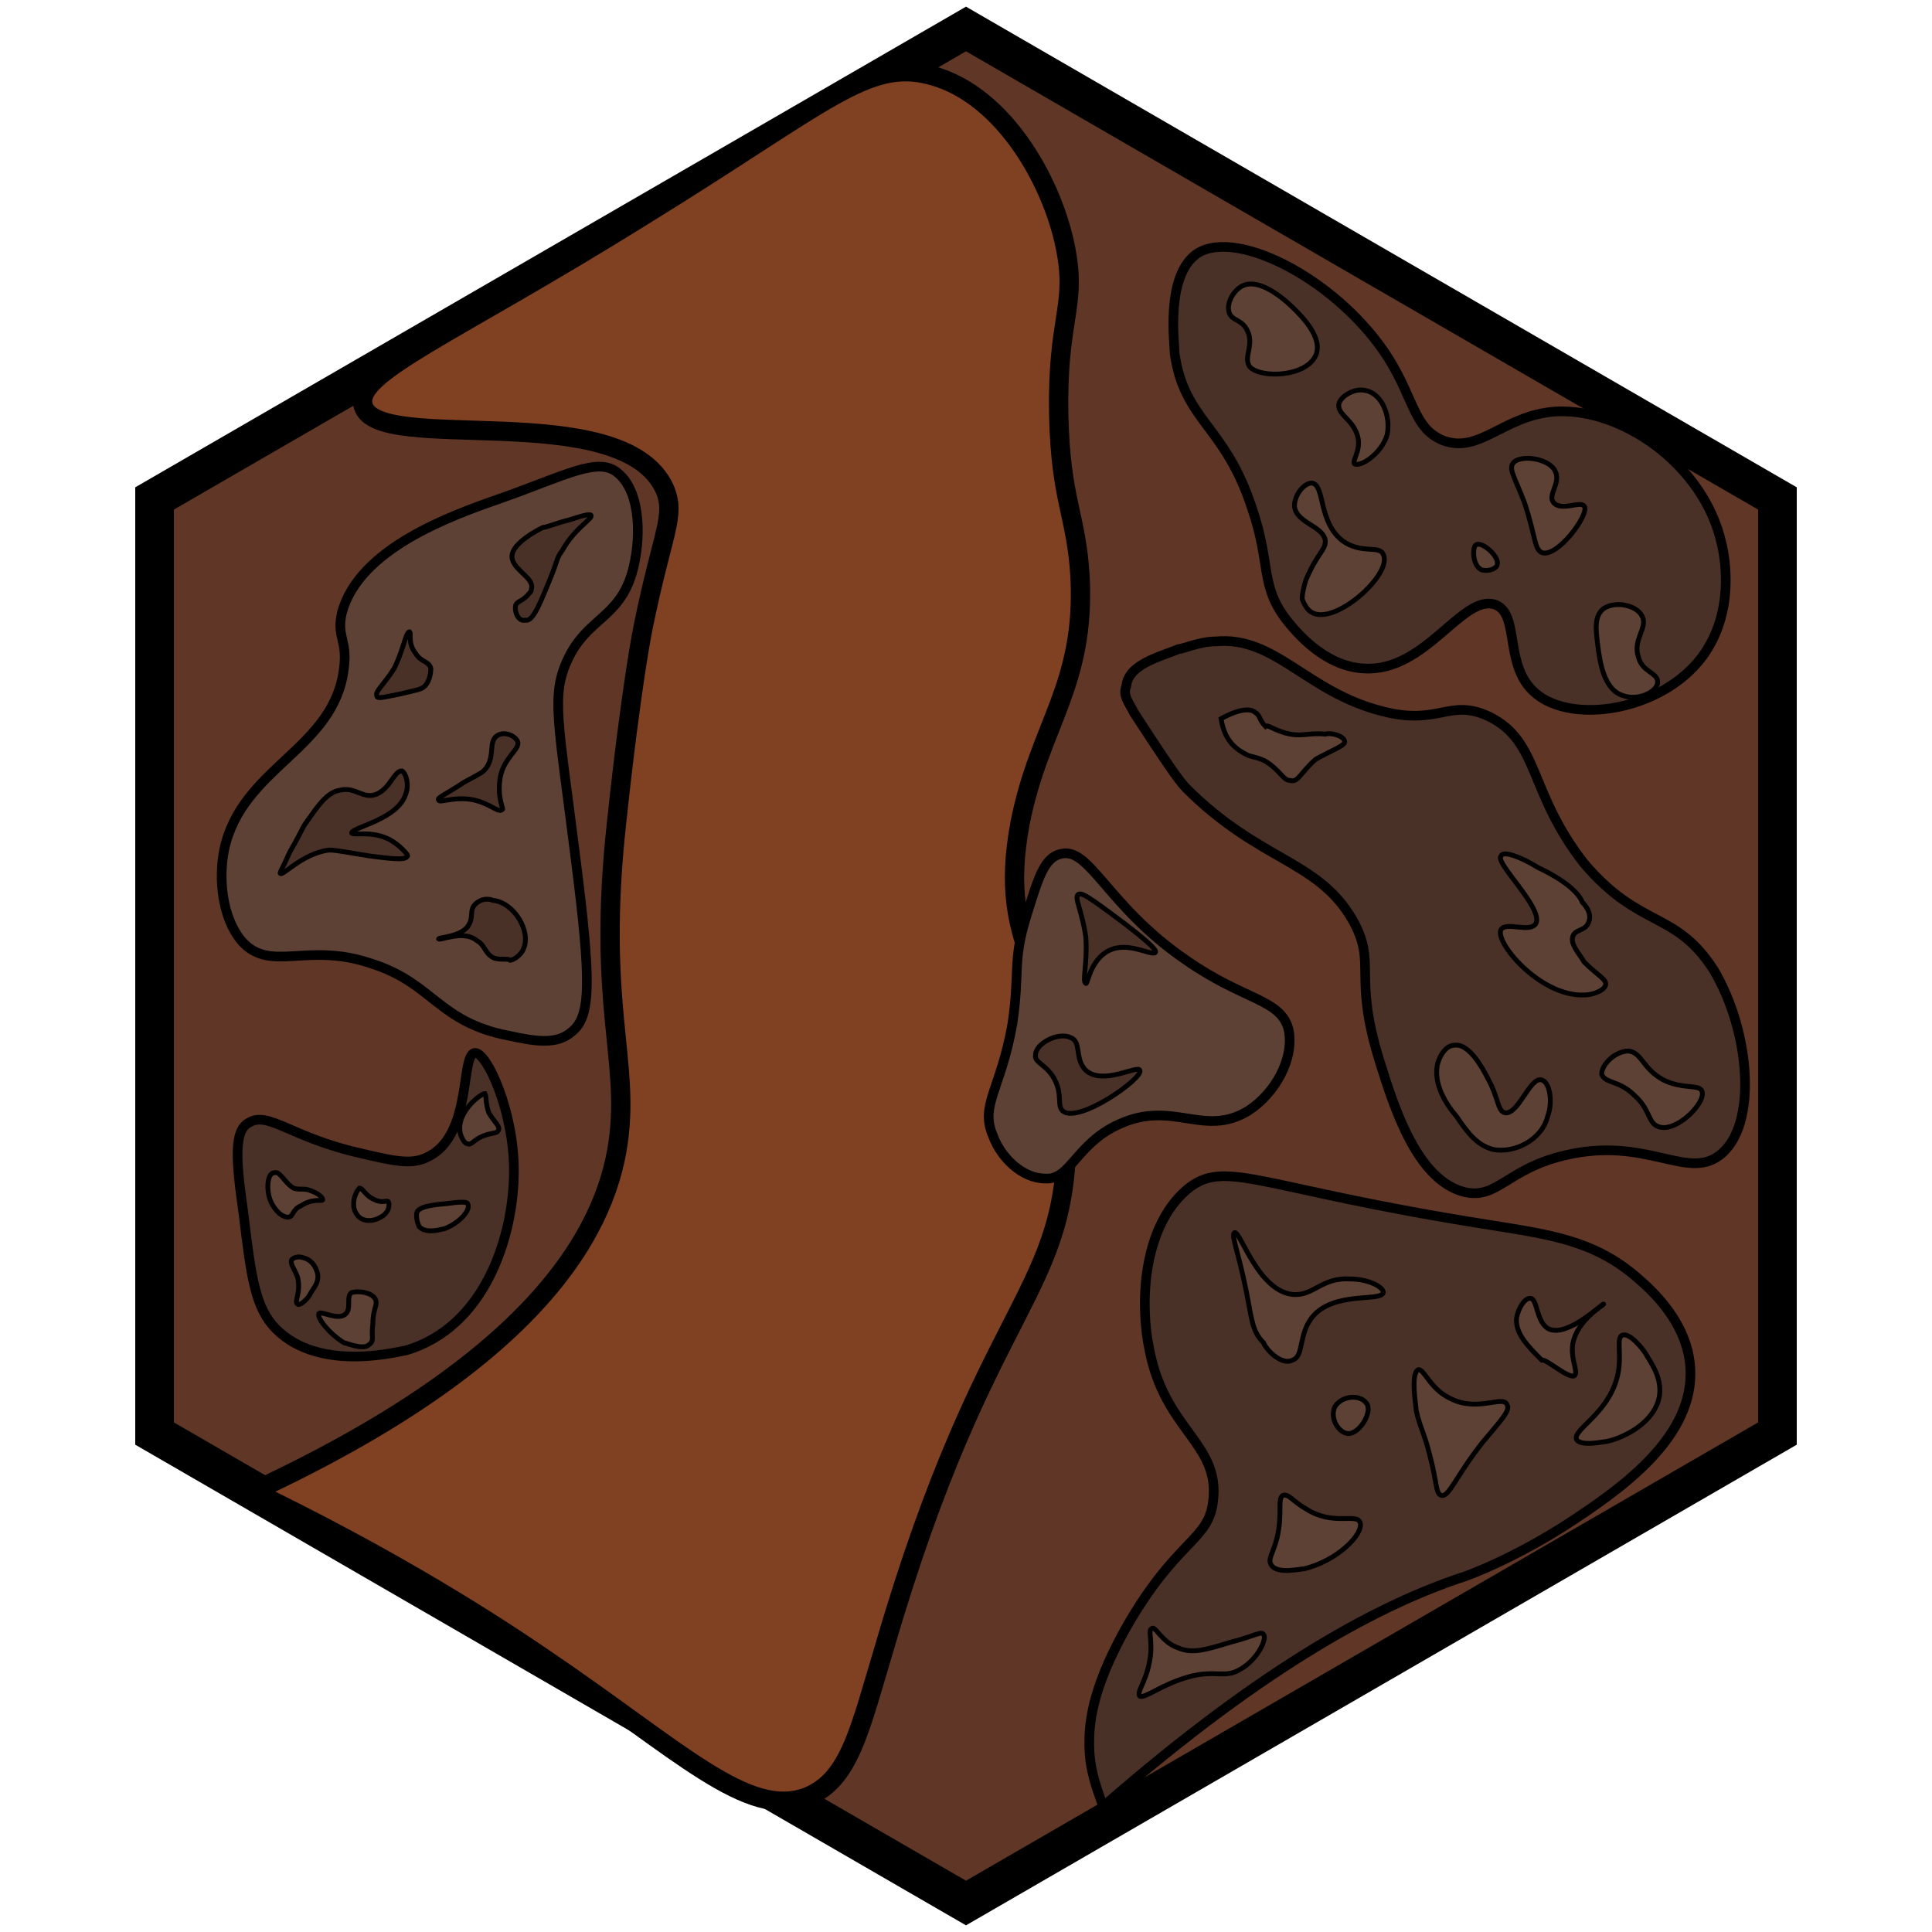 <?xml version="1.0" encoding="utf-8"?>
<!-- Generator: Adobe Illustrator 26.0.3, SVG Export Plug-In . SVG Version: 6.00 Build 0)  -->
<svg version="1.1" id="Ebene_2_00000074422167821747138070000012155992511794515371_"
	 xmlns="http://www.w3.org/2000/svg" xmlns:xlink="http://www.w3.org/1999/xlink" x="0px" y="0px" viewBox="0 0 100 100"
	 style="enable-background:new 0 0 100 100;" xml:space="preserve">
<style type="text/css">
	.st0{fill:#603726;stroke:#000000;stroke-width:2;stroke-miterlimit:10;}
	.st1{fill:#804122;stroke:#000000;stroke-miterlimit:10;}
	.st2{fill:#493127;stroke:#000000;stroke-width:0.5;stroke-miterlimit:10;}
	.st3{fill:#5D4135;stroke:#000000;stroke-width:0.5;stroke-miterlimit:10;}
	.st4{fill:#5D4135;stroke:#000000;stroke-width:0.25;stroke-miterlimit:10;}
	.st5{fill:#493127;stroke:#000000;stroke-width:0.25;stroke-miterlimit:10;}
</style>
<polygon class="st0" points="92,25.8 50,1.5 8,25.8 8,74.2 50,98.5 92,74.2 "/>
<path class="st1" d="M28.1,85.8c7.1,4.8,10.6,8.4,13.7,7.2c2.2-0.9,2.7-3.5,4-7.8c5.3-18.2,9.6-18.1,9.4-27
	c-0.2-8.1-3.7-8.7-2.4-15.6c1-5.1,3.4-7.1,3.1-12.8c-0.2-3.2-1-3.9-1.1-8.3c-0.1-4.9,0.9-5.6,0.4-8.4c-0.6-3.5-3.2-8.2-7-9.2
	c-3.3-0.9-5.4,1.4-14.8,7.2c-10.1,6.3-15.1,8.2-14.6,9.9c0.7,2.6,13.4-0.5,15.6,4.3c0.6,1.4-0.1,2.2-1.1,7.1c0,0-0.6,2.8-1.4,10.3
	c-1,9.3,0.7,12.1,0.1,16.4c-0.7,5-4.7,11.5-18.9,18.1C19.3,80.2,24.3,83.2,28.1,85.8z"/>
<path class="st2" d="M75.5,81.7c0.4-0.1,2.8-1,5.6-2.8c2.6-1.7,6.4-4.3,6.4-7.8c0-2.6-2.1-4.4-2.8-5c-2.2-1.9-4.5-2.2-7.6-2.7
	c-12.1-1.9-13.7-3.5-15.7-1.8c-2.3,2-2.4,6-1.9,8.3c0.8,4.1,3.6,4.8,3.3,7.7c-0.2,2.2-1.9,2-4.6,6.8c-1.7,3.1-1.9,4.9-1.8,6.4
	c0.1,1.2,0.5,2.1,0.7,2.7C65.8,85.9,71.7,83,75.5,81.7z"/>
<path class="st2" d="M12.6,62.8c0.4,3.3,0.6,4.9,1.7,6c2.3,2.3,6.5,1.1,6.7,1.1c4.1-1.2,5.6-5.9,5.6-9.3c0-3.1-1.4-6.1-2-6.1
	c-0.8,0-0.1,4.3-2.5,5.4c-0.8,0.4-1.7,0.2-3.4-0.2c-3.6-0.8-4.8-2.2-5.8-1.6C12.1,58.5,12.2,60,12.6,62.8z"/>
<path class="st2" d="M58.7,36.9c1.5,2.3,2.3,3.5,2.7,3.9c3.8,3.8,6.8,3.7,8.6,6.8c1.3,2.3,0,2.8,1.4,7.3c0.8,2.6,2,6.2,4.4,6.8
	c1.7,0.4,2.2-1.2,5.2-1.9c4.2-1,6.3,1.3,8,0c2-1.5,1.6-6.4-0.3-9.6c-2-3.1-3.8-2.1-6.7-5.5c-2.9-3.7-2.3-6.3-4.9-7.6
	c-2.1-1-2.6,0.5-5.6-0.3c-3.9-1-5.5-3.9-8.6-3.6c-0.8,0-1.7,0.4-1.9,0.4c-1,0.4-2.6,0.8-2.7,1.9C58.1,36,58.4,36.3,58.7,36.9z"/>
<path class="st3" d="M57.9,58.2c2.8-1.3,4.4,0.7,6.7-0.7c1.4-0.9,2.4-2.7,2.1-4.2c-0.4-1.6-2.3-1.5-5.3-3.6c-4.1-2.8-5-5.9-6.5-5.5
	c-0.9,0.2-1.2,1.4-1.8,3.3c-0.7,2.3-0.3,2.8-0.7,5.5c-0.6,3.4-1.7,4.2-1,5.8c0.4,1.1,1.5,2.2,2.7,2.2C55.4,61.1,55.7,59.2,57.9,58.2
	z"/>
<path class="st3" d="M29.8,44.5c-0.9-7.2-1.3-8.5-0.4-10.4c1-2.1,2.6-2.1,3.3-4.4c0.5-1.7,0.5-4.2-0.7-5.2c-1-0.9-2.7,0.1-6.1,1.3
	c-2.6,0.9-7.3,2.6-8.2,5.9c-0.3,1.3,0.3,1.4,0.1,2.9c-0.5,4.2-5.3,5.1-6.2,9.4c-0.3,1.5-0.1,3.5,0.9,4.7c1.5,1.7,3.4,0,6.8,1.2
	c3.1,1,3.4,3,7,3.7c1.4,0.3,2.5,0.5,3.3-0.2C30.6,52.6,30.6,50.8,29.8,44.5z"/>
<path class="st2" d="M77.4,31.3c1.3,0.5,0.4,3.2,2.1,4.6c1.9,1.6,6.5,0.9,8.6-1.9c1.7-2.3,1.2-5.1,1-5.9c-0.9-4-5.1-7-8.6-6.8
	c-2.7,0.2-3.9,2.2-5.8,1.5c-1.5-0.6-1.5-2.1-2.8-4.2c-2.5-4-7.8-6.8-9.9-5.5c-1.7,1.1-1.2,4.7-1.2,5.2c0.5,3.5,2.6,3.7,4,8
	c1,2.9,0.4,4,1.8,5.8c0.4,0.5,1.9,2.4,4,2.5C73.8,34.8,75.7,30.7,77.4,31.3z"/>
<path class="st4" d="M64.6,39.1c0.3,0.1,0.5,0.1,0.9,0.3c0.8,0.5,0.9,1,1.3,1c0.4,0.1,0.5-0.4,1.3-1.1c0.9-0.5,1.5-0.7,1.5-0.9
	c0-0.3-0.7-0.5-1-0.4c-0.9-0.1-1.3,0.2-2.2-0.1c-0.6-0.2-0.8-0.4-0.9-0.3c-0.3-0.3-0.3-0.6-0.5-0.7c-0.2-0.2-0.7-0.3-1.8,0.3
	C63.4,38.4,64,38.8,64.6,39.1z"/>
<path class="st4" d="M79.5,47.8c-0.3,0.5-1.5-0.1-1.8,0.3c-0.4,0.6,2,3.5,4.3,3.4c0.4,0,1-0.2,1.1-0.5c0.1-0.3-0.4-0.5-1.1-1.2
	c-0.3-0.5-0.7-0.9-0.6-1.3c0.1-0.4,0.6-0.3,0.8-0.7c0.2-0.4,0-0.8-0.3-1.1c-0.1-0.3-0.6-1-2.3-1.8c-0.8-0.5-1.8-0.9-1.9-0.6
	C77.3,44.6,79.9,47,79.5,47.8z"/>
<path class="st4" d="M74.4,55.1c-0.2,1,0.4,2,1,2.7c0.6,0.9,1.1,1.5,1.9,1.7c1.1,0.2,2.5-0.5,2.8-1.7c0.3-0.8,0.1-1.8-0.3-1.9
	c-0.6-0.2-1.2,1.8-1.9,1.7c-0.4-0.1-0.3-0.7-0.9-1.8c-0.3-0.6-1-1.8-1.7-1.7C74.8,54.1,74.5,54.7,74.4,55.1z"/>
<path class="st4" d="M84.3,54.4c0.7,0.1,0.7,0.9,1.8,1.5c1,0.5,1.9,0.2,2,0.6c0.2,0.6-1.4,2.2-2.3,1.8c-0.5-0.2-0.4-0.9-1.2-1.6
	c-0.8-0.8-1.5-0.6-1.7-1.1C82.9,55.1,83.6,54.4,84.3,54.4z"/>
<path class="st5" d="M56.2,55.4c0.9,0.8,2.7-0.3,2.8,0c0.2,0.4-3.2,2.8-4,2.1c-0.3-0.3,0-0.8-0.4-1.6s-1.1-0.9-1-1.3
	c0-0.6,1.2-1.2,1.8-0.9C56,53.9,55.6,54.8,56.2,55.4z"/>
<path class="st4" d="M23.8,58.5c0,0.2,0.2,0.7,0.4,0.7c0.2,0.1,0.3-0.2,0.8-0.4c0.5-0.2,0.7-0.1,0.8-0.3c0.1-0.2-0.2-0.4-0.5-0.9
	c-0.2-0.6-0.1-0.8-0.2-1C24.9,56.6,23.7,57.5,23.8,58.5z"/>
<path class="st4" d="M23.1,62.3c-1.3,0.1-1.4,0.3-1.5,0.4c-0.1,0.2,0,0.6,0.1,0.8c0.4,0.4,1.2,0.1,1.3,0.1c0.8-0.3,1.4-1,1.2-1.3
	C24.2,62.2,23.8,62.2,23.1,62.3z"/>
<path class="st4" d="M18.5,62.9c0.3,0.4,0.9,0.3,1.2,0.1c0.4-0.2,0.5-0.6,0.4-0.8c-0.1-0.1-0.3,0.1-0.7-0.1
	c-0.5-0.2-0.6-0.6-0.8-0.6C18.4,61.7,18.1,62.4,18.5,62.9z"/>
<path class="st4" d="M14.2,60.7c-0.3,0-0.4,0.6-0.3,1.1c0.1,0.6,0.6,1.2,1,1.2c0.3,0,0.2-0.4,0.7-0.6c0.6-0.4,1.1-0.2,1.1-0.3
	c0-0.2-0.4-0.4-0.7-0.5s-0.5,0-0.8-0.1C14.7,61.2,14.5,60.6,14.2,60.7z"/>
<path class="st4" d="M15.1,65.2c-0.1,0.2,0.1,0.4,0.3,0.9c0.2,0.8-0.2,1.3,0,1.4c0.1,0.1,0.5-0.2,0.7-0.6c0.1-0.2,0.5-0.6,0.3-1.1
	c-0.1-0.3-0.3-0.6-0.7-0.7C15.4,65,15.2,65.1,15.1,65.2z"/>
<path class="st5" d="M57.4,49.2c1-0.5,2.2,0.3,2.4,0.1c0.1-0.1-0.3-0.5-1.6-1.5c-2-1.5-2.2-1.6-2.4-1.5c-0.2,0.2,0.2,0.8,0.4,2.2
	c0.1,1.3-0.2,2.3,0,2.4C56.3,51,56.4,49.7,57.4,49.2z"/>
<path class="st5" d="M25.6,49.6c-0.5-0.2-0.5-0.7-0.9-0.9c-0.7-0.6-1.9,0-2-0.1c0-0.1,1.3-0.1,1.6-0.8c0.2-0.4,0-0.7,0.3-1
	c0.3-0.3,0.7-0.3,0.9-0.2c1.1,0.1,2,1.6,1.6,2.5c-0.1,0.3-0.5,0.6-0.7,0.6C26.3,49.6,26,49.7,25.6,49.6z"/>
<path class="st5" d="M25.9,40.2c0.2-1,1-1.4,0.9-1.8c-0.1-0.3-0.7-0.6-1.1-0.3c-0.4,0.3-0.1,1-0.5,1.6c-0.2,0.3-0.3,0.3-1.2,0.8
	c-0.9,0.6-1.4,0.8-1.3,0.9c0,0.2,0.8-0.2,1.8,0c0.9,0.2,1.3,0.7,1.5,0.5C26.1,41.9,25.7,41.3,25.9,40.2z"/>
<path class="st5" d="M28.5,29.9c0.4-1,0.3-1,0.6-1.4c0.6-1.1,1.5-1.6,1.5-1.8c0-0.1-0.2-0.1-1.1,0.2c-0.8,0.2-1.2,0.4-1.4,0.4
	c-0.2,0.1-1.6,0.8-1.6,1.5c0,0.7,1.2,1.1,1,1.7c0,0.1,0,0.1-0.1,0.2c-0.3,0.4-0.6,0.4-0.7,0.6c-0.1,0.3,0.1,0.9,0.5,0.8
	C27.6,32.2,28,31.1,28.5,29.9z"/>
<path class="st5" d="M19.1,44.3C17.3,44,17.3,44,17,44c-1.4,0.2-2.4,1.4-2.5,1.2c0-0.1,0.1-0.2,0.5-1.1c0.8-1.4,0.6-1.2,0.9-1.6
	c0.5-0.7,1-1.5,1.7-1.6c0.8-0.2,1.2,0.5,1.9,0.2c0.7-0.3,0.9-1.2,1.3-1.2c0.2,0.1,0.4,0.7,0.2,1.2c-0.4,1.3-2.7,1.7-2.8,2
	c0,0.2,1.2-0.2,2.2,0.5c0.3,0.2,0.7,0.6,0.7,0.7C21,44.5,20.6,44.5,19.1,44.3z"/>
<path class="st5" d="M21.2,32.7c0.1,0.1-0.1,0.6,0.3,1.1c0.3,0.5,0.7,0.4,0.8,0.8c0,0.3-0.1,0.7-0.3,0.9c-0.2,0.2-0.4,0.2-1.2,0.4
	c-1,0.2-1.3,0.3-1.3,0.1c-0.1-0.2,0.4-0.6,0.9-1.4C20.9,33.6,21,32.7,21.2,32.7z"/>
<path class="st4" d="M19.4,67.2c0.2,0.3-0.1,0.5-0.1,1.3c-0.1,0.7,0.1,0.9-0.2,1.1c-0.3,0.3-1.2-0.1-1.3-0.1
	C17,69,16.4,68.2,16.5,68c0.1-0.2,1,0.4,1.4,0c0.3-0.3,0-0.9,0.3-1.1C18.6,66.8,19.2,66.9,19.4,67.2z"/>
<path class="st4" d="M61.5,86.8c1.4-0.4,1.9,0.1,2.7-0.4c0.9-0.5,1.4-1.6,1.2-1.8c-0.1-0.2-0.5,0.1-1.7,0.4c-1.3,0.4-2,0.6-2.7,0.3
	c-0.9-0.3-1.2-1.2-1.4-1c-0.2,0.1,0.1,0.7-0.1,1.7c-0.2,1.1-0.7,1.6-0.5,1.8C59.3,87.9,60.1,87.2,61.5,86.8z"/>
<path class="st4" d="M67.5,81.2c1.7-0.4,3.1-1.8,2.9-2.4c-0.2-0.5-1.4,0.2-2.8-0.7c-0.7-0.4-0.9-0.8-1.2-0.7c-0.3,0.2,0,0.9-0.3,2.2
	c-0.2,0.8-0.5,1.1-0.3,1.4C66.1,81.5,67.3,81.2,67.5,81.2z"/>
<path class="st4" d="M70.7,72.6c-0.3-0.4-1.2-0.4-1.6,0.2c-0.3,0.6,0.2,1.4,0.7,1.4C70.4,74.2,71.1,73,70.7,72.6z"/>
<path class="st4" d="M66.9,70.4c0.6-0.2,0.3-1.3,1-2.2c1.1-1.4,3.6-0.8,3.7-1.3c0-0.3-0.8-0.7-1.7-0.7c-1.5-0.1-1.9,0.9-3,0.8
	c-1.8-0.2-2.7-3.3-3-3.2c-0.2,0.1,0.2,1,0.6,3c0.3,1.5,0.3,2.1,0.9,2.7C65.5,69.8,66.3,70.7,66.9,70.4z"/>
<path class="st4" d="M78,72.7c0.2,0.3-0.3,0.8-1.3,2c-1.4,1.8-1.7,2.8-2.1,2.7c-0.3-0.1-0.2-0.6-0.6-2.1c-0.3-1.2-0.5-1.4-0.7-2.3
	c0-0.2-0.3-1.9,0.1-2.1c0.3-0.1,0.6,1,1.7,1.5C76.5,73.1,77.8,72.2,78,72.7z"/>
<path class="st4" d="M81.5,71.2c0.2-0.2-0.2-0.8-0.1-1.6c0.2-1.3,1.7-2.1,1.6-2.1c0-0.1-1.8,1.7-2.8,1.3c-0.7-0.3-0.6-1.6-1-1.6
	c-0.3,0-0.6,0.5-0.7,1c-0.1,0.8,0.6,1.5,1.3,2.2C80,70.3,81.2,71.4,81.5,71.2z"/>
<path class="st4" d="M83.2,74.6c0.9-0.2,2.5-1,2.7-2.4c0.1-0.9-0.4-1.6-0.7-2.1c-0.1-0.2-0.8-1.1-1.2-1c-0.4,0.1,0,1.1-0.3,2.2
	c-0.5,1.9-2.3,2.7-2.1,3.2C81.8,74.9,83.1,74.6,83.2,74.6z"/>
<path class="st4" d="M71.6,28.7c-0.2-0.5-1.1,0-2.1-0.7c-1.3-1-0.9-2.9-1.6-3c-0.4,0-0.9,0.6-0.9,1.2c0.1,0.9,1.5,1,1.6,1.8
	c0,0.5-0.4,0.6-1,2c-0.1,0.3-0.2,0.7-0.2,1c0.1,0.3,0.3,0.6,0.5,0.7C69.1,32.4,72.1,29.7,71.6,28.7z"/>
<path class="st4" d="M71.8,22.5c0.2-1-0.3-2.2-1.2-2.3c-0.5-0.1-1.2,0.3-1.3,0.7c-0.1,0.6,0.8,0.8,1,1.8c0.1,0.7-0.3,1.1-0.2,1.3
	C70.4,24.2,71.5,23.5,71.8,22.5z"/>
<path class="st4" d="M68.1,18.4c0.4-0.9-0.7-2-1.1-2.4c-0.2-0.2-1.7-1.7-2.7-1.2c-0.4,0.2-0.8,0.8-0.7,1.3s0.6,0.4,0.9,0.9
	c0.5,0.8-0.2,1.5,0.2,2C65.3,19.6,67.6,19.5,68.1,18.4z"/>
<path class="st4" d="M82,26.2c-0.2-0.3-1.2,0.3-1.6-0.2c-0.3-0.4,0.4-1,0.1-1.6c-0.3-0.7-1.9-0.9-2.2-0.4c-0.2,0.3,0.1,0.7,0.6,2
	c0.6,1.8,0.5,2.4,0.9,2.6C80.6,28.9,82.3,26.6,82,26.2z"/>
<path class="st4" d="M77.5,29.2c0.1-0.4-0.8-1.2-1.1-1c-0.2,0.1-0.2,1.1,0.3,1.3C77.1,29.6,77.5,29.4,77.5,29.2z"/>
<path class="st4" d="M84,36c0.8,0.3,1.8-0.2,1.8-0.7s-0.8-0.5-1-1.3c-0.3-0.9,0.5-1.5,0.2-2.1s-1.4-0.8-2-0.4
	c-0.5,0.4-0.4,1.1-0.3,1.9C82.8,34.2,83,35.7,84,36z"/>
</svg>

